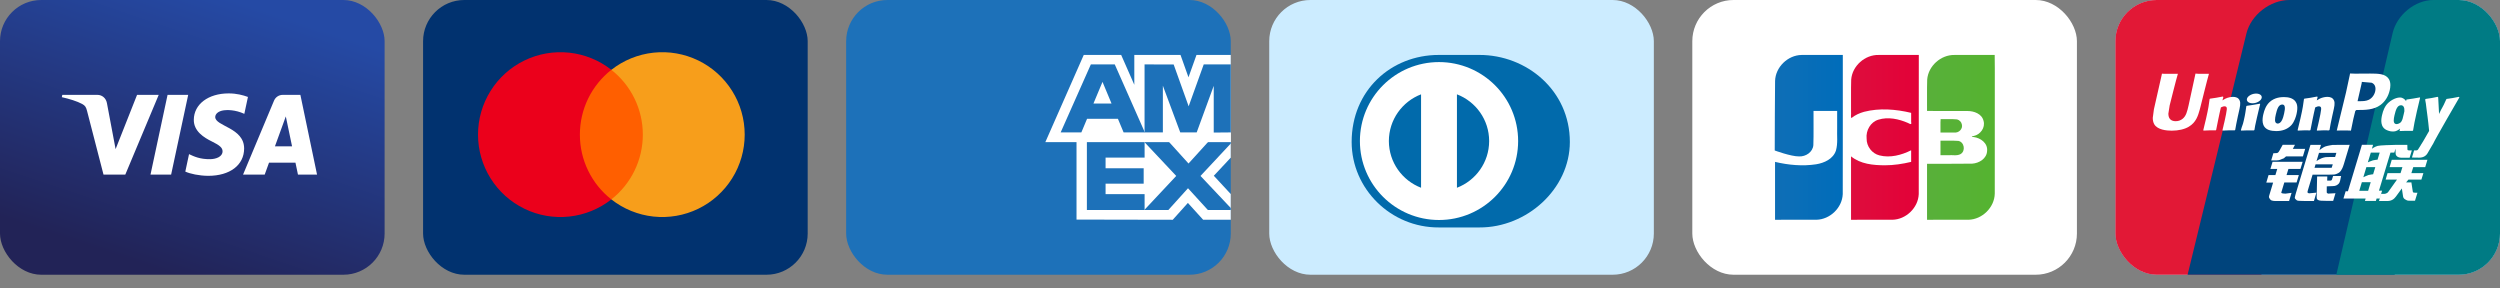 <svg width="130" height="15" viewBox="0 0 130 15" fill="none" xmlns="http://www.w3.org/2000/svg">
<rect x="0" y="0" width="130" height="15" fill="#808080" stroke="none"/>
<rect width="20" height="14.286" rx="2.143" fill="url(#paint0_linear_22_5212)"/>
<path d="M10.078 6.227C10.07 6.824 10.61 7.157 11.017 7.356C11.434 7.559 11.575 7.689 11.573 7.871C11.57 8.149 11.24 8.272 10.931 8.277C10.392 8.285 10.079 8.131 9.83 8.015L9.636 8.923C9.886 9.038 10.348 9.139 10.828 9.143C11.954 9.143 12.691 8.587 12.695 7.725C12.7 6.631 11.182 6.57 11.192 6.081C11.196 5.933 11.337 5.775 11.647 5.735C11.801 5.714 12.225 5.699 12.705 5.92L12.893 5.041C12.635 4.947 12.303 4.857 11.89 4.857C10.83 4.857 10.084 5.421 10.078 6.227ZM14.704 4.933C14.499 4.933 14.325 5.053 14.248 5.237L12.639 9.078H13.765L13.989 8.459H15.364L15.494 9.078H16.486L15.62 4.933H14.704ZM14.862 6.053L15.187 7.609H14.297L14.862 6.053ZM8.713 4.933L7.826 9.078H8.899L9.786 4.933H8.713ZM7.127 4.933L6.011 7.754L5.559 5.355C5.506 5.088 5.297 4.933 5.065 4.933H3.24L3.214 5.053C3.589 5.135 4.014 5.266 4.272 5.406C4.43 5.492 4.475 5.567 4.527 5.77L5.382 9.078H6.516L8.253 4.933H7.127Z" fill="white"/>
<rect x="22" width="20" height="14.286" rx="2.143" fill="#01326F"/>
<path d="M33.665 3.631H29.916V10.369H33.665V3.631Z" fill="#FF5F00"/>
<path d="M30.154 7.001C30.153 6.352 30.3 5.711 30.583 5.127C30.867 4.543 31.28 4.032 31.79 3.631C31.158 3.134 30.399 2.825 29.599 2.739C28.8 2.654 27.992 2.795 27.269 3.146C26.546 3.497 25.936 4.045 25.51 4.727C25.083 5.408 24.857 6.196 24.857 7C24.857 7.804 25.083 8.592 25.51 9.274C25.936 9.955 26.546 10.503 27.269 10.854C27.992 11.206 28.8 11.347 29.599 11.261C30.399 11.175 31.158 10.866 31.79 10.369C31.28 9.969 30.867 9.457 30.584 8.874C30.3 8.29 30.153 7.65 30.154 7.001Z" fill="#EB001B"/>
<path d="M38.724 7.001C38.724 7.805 38.498 8.593 38.071 9.274C37.644 9.956 37.034 10.504 36.311 10.855C35.588 11.206 34.78 11.347 33.981 11.261C33.181 11.175 32.422 10.866 31.79 10.369C32.3 9.968 32.713 9.457 32.996 8.873C33.28 8.289 33.427 7.649 33.427 7C33.427 6.351 33.28 5.711 32.996 5.127C32.713 4.543 32.3 4.032 31.79 3.631C32.422 3.134 33.181 2.825 33.981 2.739C34.78 2.653 35.588 2.794 36.311 3.145C37.034 3.496 37.644 4.044 38.071 4.726C38.498 5.407 38.724 6.195 38.724 6.999V7.001Z" fill="#F79E1B"/>
<g clip-path="url(#clip0_22_5212)">
<rect x="44" width="20" height="14.286" rx="2.143" fill="#1D71B9"/>
<path fill-rule="evenodd" clip-rule="evenodd" d="M55.979 11.418V6.882L64.051 6.89V8.143L63.118 9.139L64.051 10.146V11.425H62.561L61.77 10.552L60.983 11.428L55.979 11.418Z" fill="white"/>
<path fill-rule="evenodd" clip-rule="evenodd" d="M56.518 10.92V7.381H59.519V8.197H57.49V8.75H59.471V9.552H57.49V10.095H59.519V10.92H56.518Z" fill="#1D71B9"/>
<path fill-rule="evenodd" clip-rule="evenodd" d="M59.504 10.92L61.164 9.149L59.504 7.382H60.789L61.803 8.503L62.821 7.382H64.051V7.409L62.426 9.149L64.051 10.87V10.92H62.809L61.776 9.788L60.754 10.92H59.504Z" fill="#1D71B9"/>
<path fill-rule="evenodd" clip-rule="evenodd" d="M56.355 2.857H58.301L58.984 4.409V2.857H61.387L61.801 4.02L62.217 2.857H64.051V7.392H54.357L56.355 2.857Z" fill="white"/>
<path fill-rule="evenodd" clip-rule="evenodd" d="M56.724 3.35L55.154 6.886H56.23L56.527 6.178H58.132L58.428 6.886H59.532L57.968 3.35H56.724ZM56.859 5.384L57.33 4.258L57.8 5.384H56.859Z" fill="#1D71B9"/>
<path fill-rule="evenodd" clip-rule="evenodd" d="M59.517 6.885V3.349L61.031 3.354L61.81 5.528L62.594 3.349H64.051V6.885L63.114 6.893V4.464L62.228 6.885H61.373L60.469 4.456V6.885H59.517Z" fill="#1D71B9"/>
</g>
<rect x="66" width="20" height="14.286" rx="2.143" fill="#CCECFF"/>
<path d="M76.933 11.827C79.39 11.839 81.632 9.828 81.632 7.381C81.632 4.706 79.39 2.856 76.933 2.857H74.818C72.332 2.856 70.286 4.706 70.286 7.381C70.286 9.828 72.332 11.839 74.818 11.827H76.933Z" fill="#016AAB"/>
<path d="M75.761 9.764V4.905C76.74 5.28 77.435 6.225 77.436 7.334C77.435 8.443 76.74 9.388 75.761 9.764ZM72.221 7.334C72.223 6.226 72.917 5.281 73.895 4.905V9.763C72.917 9.387 72.223 8.443 72.221 7.334ZM74.828 3.228C72.556 3.229 70.716 5.066 70.715 7.334C70.716 9.602 72.556 11.439 74.828 11.44C77.101 11.439 78.942 9.602 78.943 7.334C78.942 5.066 77.101 3.229 74.828 3.228Z" fill="white"/>
<rect x="88" width="20" height="14.286" rx="2.143" fill="white"/>
<path d="M100.905 7.316C101.215 7.323 101.527 7.303 101.835 7.327C102.148 7.385 102.224 7.859 101.946 8.014C101.756 8.116 101.531 8.052 101.325 8.07H100.905V7.316ZM102.015 6.463C102.084 6.707 101.849 6.925 101.615 6.891H100.905C100.91 6.662 100.895 6.413 100.912 6.196C101.196 6.204 101.484 6.18 101.767 6.209C101.888 6.239 101.99 6.339 102.015 6.463ZM103.724 2.857C103.737 3.322 103.726 3.811 103.73 4.285C103.729 6.211 103.732 8.137 103.728 10.063C103.716 10.785 103.076 11.413 102.359 11.427C101.642 11.43 100.924 11.428 100.206 11.428V8.516C100.988 8.512 101.77 8.524 102.552 8.51C102.915 8.487 103.312 8.248 103.329 7.849C103.372 7.448 102.994 7.171 102.635 7.127C102.497 7.124 102.501 7.087 102.635 7.071C102.977 6.997 103.246 6.643 103.145 6.288C103.059 5.915 102.647 5.771 102.304 5.772C101.605 5.767 100.906 5.771 100.206 5.77C100.211 5.226 100.197 4.682 100.214 4.138C100.269 3.43 100.925 2.845 101.632 2.858C102.329 2.858 103.027 2.858 103.724 2.857V2.857Z" fill="url(#paint1_linear_22_5212)"/>
<path d="M92.304 4.212C92.322 3.491 92.965 2.869 93.681 2.858C94.396 2.856 95.111 2.858 95.826 2.857C95.824 5.269 95.83 7.681 95.823 10.092C95.795 10.804 95.16 11.414 94.451 11.427C93.735 11.43 93.019 11.427 92.302 11.428V8.418C92.998 8.582 93.728 8.652 94.438 8.543C94.862 8.475 95.326 8.267 95.47 7.826C95.576 7.45 95.516 7.053 95.532 6.667V5.769H94.303C94.298 6.363 94.315 6.958 94.294 7.551C94.261 7.915 93.9 8.147 93.557 8.134C93.131 8.139 92.286 7.825 92.286 7.825C92.284 6.713 92.298 5.32 92.304 4.212V4.212Z" fill="url(#paint2_linear_22_5212)"/>
<path d="M96.284 6.132C96.219 6.145 96.271 5.911 96.254 5.823C96.259 5.261 96.245 4.7 96.262 4.139C96.317 3.427 96.978 2.841 97.688 2.858H99.778C99.776 5.269 99.781 7.681 99.775 10.092C99.747 10.804 99.112 11.415 98.403 11.427C97.687 11.43 96.971 11.428 96.254 11.428V8.13C96.743 8.532 97.408 8.594 98.018 8.595C98.478 8.595 98.934 8.524 99.38 8.418V7.814C98.878 8.065 98.287 8.224 97.729 8.08C97.34 7.983 97.058 7.607 97.064 7.206C97.019 6.788 97.264 6.348 97.674 6.224C98.183 6.064 98.738 6.186 99.215 6.394C99.318 6.447 99.421 6.514 99.38 6.343V5.868C98.582 5.678 97.733 5.608 96.931 5.814C96.698 5.88 96.472 5.979 96.284 6.132V6.132Z" fill="url(#paint3_linear_22_5212)"/>
<g clip-path="url(#clip1_22_5212)">
<rect x="110" width="20" height="14.286" rx="2.143" fill="#01326F"/>
<g clip-path="url(#clip2_22_5212)">
<rect x="109.286" width="21.262" height="14.286" rx="2.143" fill="#F7F7F7"/>
<path d="M110.863 0H119.649C120.875 0 121.638 0.777 121.352 1.733L117.262 15.379C116.973 16.332 115.745 17.11 114.518 17.11H105.733C104.508 17.11 103.744 16.332 104.03 15.379L108.122 1.733C108.408 0.777 109.635 0 110.863 0Z" fill="#E21836"/>
<path d="M119.048 0H127.27C128.268 0 127.818 0.777 127.583 1.733L124.255 15.379C124.022 16.332 124.094 17.11 123.094 17.11H114.872C113.872 17.11 113.253 16.332 113.488 15.379L116.816 1.733C117.053 0.777 118.049 0 119.048 0Z" fill="#00447C"/>
<path d="M126.536 0H133.336C134.287 0 134.877 0.774 134.654 1.726L131.489 15.318C131.265 16.267 130.314 17.041 129.364 17.041H122.567C121.616 17.041 121.026 16.267 121.249 15.318L124.415 1.726C124.636 0.774 125.585 0 126.536 0Z" fill="#007B84"/>
<path d="M114.866 3.838C114.361 3.843 114.212 3.838 114.165 3.827C114.146 3.914 113.806 5.484 113.805 5.486C113.732 5.803 113.678 6.03 113.497 6.176C113.394 6.261 113.274 6.302 113.135 6.302C112.911 6.302 112.781 6.191 112.759 5.98L112.755 5.908C112.755 5.908 112.823 5.482 112.823 5.48C112.823 5.48 113.18 4.049 113.244 3.86C113.248 3.849 113.249 3.843 113.25 3.838C112.554 3.844 112.431 3.838 112.422 3.827C112.418 3.842 112.4 3.931 112.4 3.931L112.035 5.544L112.004 5.681L111.944 6.128C111.944 6.261 111.97 6.369 112.021 6.461C112.188 6.751 112.662 6.795 112.93 6.795C113.276 6.795 113.6 6.722 113.819 6.588C114.199 6.363 114.299 6.012 114.387 5.699L114.429 5.539C114.429 5.539 114.797 4.053 114.859 3.86C114.862 3.849 114.863 3.843 114.866 3.838ZM116.118 5.037C116.029 5.037 115.867 5.059 115.722 5.13C115.669 5.157 115.619 5.189 115.566 5.22L115.614 5.048L115.588 5.019C115.279 5.081 115.21 5.09 114.924 5.13L114.9 5.146C114.867 5.421 114.838 5.627 114.715 6.167C114.668 6.366 114.62 6.567 114.571 6.765L114.584 6.791C114.877 6.775 114.965 6.775 115.219 6.779L115.24 6.757C115.272 6.592 115.276 6.553 115.348 6.218C115.382 6.059 115.452 5.71 115.486 5.586C115.55 5.557 115.612 5.528 115.672 5.528C115.815 5.528 115.797 5.652 115.792 5.701C115.786 5.785 115.734 6.056 115.681 6.289L115.645 6.439C115.62 6.551 115.593 6.659 115.568 6.769L115.579 6.791C115.867 6.775 115.955 6.775 116.201 6.779L116.23 6.757C116.275 6.499 116.288 6.43 116.367 6.054L116.406 5.881C116.484 5.543 116.522 5.371 116.464 5.231C116.402 5.075 116.254 5.037 116.118 5.037ZM117.517 5.391C117.364 5.421 117.266 5.44 117.169 5.453C117.073 5.468 116.979 5.482 116.831 5.503L116.819 5.514L116.809 5.522C116.793 5.632 116.782 5.728 116.762 5.84C116.745 5.956 116.718 6.087 116.675 6.276C116.641 6.421 116.624 6.472 116.604 6.523C116.586 6.574 116.565 6.623 116.527 6.765L116.536 6.779L116.544 6.791C116.682 6.784 116.773 6.779 116.866 6.779C116.959 6.775 117.055 6.779 117.204 6.779L117.217 6.769L117.231 6.757C117.252 6.629 117.256 6.594 117.269 6.531C117.282 6.464 117.304 6.371 117.359 6.123C117.385 6.006 117.415 5.89 117.442 5.771C117.47 5.652 117.499 5.535 117.527 5.418L117.523 5.404L117.517 5.391ZM117.521 4.914C117.381 4.832 117.137 4.858 116.973 4.971C116.809 5.082 116.79 5.24 116.929 5.324C117.066 5.403 117.311 5.38 117.474 5.265C117.637 5.152 117.658 4.995 117.521 4.914ZM118.362 6.816C118.644 6.816 118.933 6.739 119.15 6.509C119.317 6.322 119.394 6.044 119.42 5.929C119.507 5.55 119.439 5.373 119.355 5.265C119.226 5.101 119 5.048 118.764 5.048C118.622 5.048 118.285 5.062 118.022 5.305C117.833 5.48 117.745 5.718 117.692 5.946C117.639 6.178 117.578 6.596 117.962 6.752C118.081 6.802 118.252 6.816 118.362 6.816ZM118.34 5.963C118.405 5.676 118.482 5.435 118.678 5.435C118.831 5.435 118.842 5.614 118.774 5.902C118.762 5.966 118.706 6.204 118.63 6.305C118.577 6.38 118.515 6.425 118.445 6.425C118.425 6.425 118.303 6.425 118.301 6.244C118.3 6.154 118.318 6.062 118.34 5.963ZM120.124 6.78L120.146 6.757C120.178 6.592 120.183 6.553 120.252 6.218C120.286 6.059 120.358 5.71 120.391 5.586C120.455 5.557 120.517 5.528 120.578 5.528C120.72 5.528 120.703 5.652 120.697 5.701C120.692 5.785 120.64 6.056 120.586 6.289L120.552 6.439C120.526 6.551 120.499 6.659 120.474 6.769L120.485 6.791C120.774 6.775 120.858 6.775 121.106 6.78L121.136 6.757C121.179 6.499 121.191 6.43 121.272 6.054L121.311 5.881C121.388 5.543 121.428 5.371 121.37 5.231C121.307 5.075 121.158 5.037 121.024 5.037C120.935 5.037 120.772 5.059 120.627 5.13C120.575 5.157 120.523 5.188 120.472 5.22L120.517 5.048L120.493 5.019C120.184 5.082 120.114 5.09 119.829 5.13L119.807 5.146C119.772 5.421 119.744 5.627 119.621 6.167C119.574 6.366 119.526 6.567 119.477 6.766L119.49 6.791C119.783 6.775 119.871 6.775 120.124 6.78ZM122.249 6.791C122.267 6.702 122.375 6.176 122.376 6.176C122.376 6.176 122.468 5.79 122.474 5.776C122.474 5.776 122.502 5.736 122.531 5.72H122.574C122.976 5.72 123.429 5.72 123.785 5.459C124.027 5.279 124.192 5.014 124.266 4.692C124.285 4.613 124.299 4.52 124.299 4.426C124.299 4.302 124.274 4.18 124.203 4.085C124.022 3.831 123.661 3.827 123.244 3.825C123.242 3.825 123.038 3.827 123.038 3.827C122.505 3.833 122.291 3.831 122.203 3.821C122.196 3.86 122.182 3.929 122.182 3.929C122.182 3.929 121.991 4.814 121.991 4.816C121.991 4.816 121.533 6.699 121.512 6.787C121.977 6.782 122.168 6.782 122.249 6.791ZM122.603 5.217C122.603 5.217 122.806 4.334 122.805 4.337L122.812 4.292L122.815 4.257L122.896 4.265C122.896 4.265 123.315 4.301 123.325 4.302C123.49 4.366 123.558 4.531 123.511 4.747C123.467 4.943 123.34 5.109 123.176 5.189C123.041 5.256 122.875 5.262 122.705 5.262H122.595L122.603 5.217ZM123.868 5.979C123.814 6.208 123.753 6.626 124.135 6.775C124.257 6.827 124.366 6.843 124.477 6.837C124.595 6.831 124.703 6.772 124.804 6.687C124.795 6.722 124.786 6.757 124.777 6.792L124.794 6.814C125.069 6.802 125.155 6.802 125.453 6.805L125.48 6.784C125.523 6.528 125.564 6.28 125.678 5.79C125.733 5.556 125.788 5.323 125.844 5.09L125.835 5.064C125.528 5.121 125.445 5.133 125.149 5.175L125.127 5.194C125.124 5.217 125.121 5.24 125.118 5.263C125.072 5.189 125.005 5.125 124.902 5.086C124.77 5.034 124.461 5.101 124.195 5.343C124.009 5.515 123.919 5.752 123.868 5.979ZM124.514 5.993C124.58 5.711 124.656 5.473 124.852 5.473C124.976 5.473 125.041 5.587 125.028 5.782C125.018 5.831 125.006 5.882 124.993 5.94C124.973 6.024 124.952 6.107 124.931 6.19C124.91 6.247 124.886 6.301 124.859 6.337C124.808 6.408 124.688 6.453 124.619 6.453C124.599 6.453 124.478 6.453 124.474 6.274C124.473 6.185 124.492 6.094 124.514 5.993ZM127.89 5.062L127.867 5.035C127.562 5.096 127.507 5.106 127.227 5.144L127.206 5.165C127.206 5.168 127.205 5.173 127.203 5.178L127.202 5.173C126.994 5.654 127 5.55 126.83 5.928C126.83 5.911 126.83 5.9 126.829 5.882L126.786 5.062L126.759 5.035C126.44 5.096 126.433 5.106 126.138 5.144L126.115 5.165C126.112 5.174 126.112 5.185 126.11 5.197L126.112 5.201C126.149 5.389 126.14 5.347 126.177 5.644C126.194 5.79 126.217 5.937 126.234 6.081C126.263 6.322 126.28 6.44 126.315 6.808C126.116 7.136 126.069 7.261 125.878 7.549L125.879 7.552L125.744 7.765C125.729 7.788 125.715 7.803 125.695 7.81C125.673 7.82 125.645 7.822 125.607 7.822H125.532L125.421 8.192L125.802 8.198C126.026 8.197 126.166 8.093 126.242 7.952L126.482 7.541H126.478L126.503 7.512C126.664 7.165 127.89 5.062 127.89 5.062ZM123.868 9.915H123.706L124.305 7.936H124.503L124.566 7.732L124.572 7.959C124.565 8.099 124.675 8.223 124.965 8.202H125.3L125.415 7.821H125.289C125.216 7.821 125.183 7.803 125.187 7.764L125.181 7.533H124.561V7.534C124.36 7.538 123.761 7.553 123.64 7.586C123.493 7.624 123.339 7.735 123.339 7.735L123.399 7.531H122.819L122.698 7.936L122.092 9.945H121.974L121.859 10.324H123.014L122.976 10.45H123.545L123.583 10.324H123.743L123.868 9.915ZM123.394 8.338C123.301 8.364 123.128 8.442 123.128 8.442L123.282 7.936H123.743L123.632 8.304C123.632 8.304 123.489 8.313 123.394 8.338ZM123.403 9.061C123.403 9.061 123.258 9.079 123.162 9.1C123.069 9.129 122.893 9.218 122.893 9.218L123.051 8.692H123.515L123.403 9.061ZM123.144 9.92H122.682L122.816 9.475H123.277L123.144 9.92ZM124.258 8.692H124.925L124.829 9.002H124.153L124.052 9.341H124.643L124.195 9.971C124.164 10.018 124.136 10.034 124.105 10.047C124.073 10.063 124.032 10.082 123.985 10.082H123.821L123.708 10.453H124.137C124.36 10.453 124.492 10.352 124.589 10.219L124.896 9.799L124.961 10.225C124.975 10.305 125.033 10.352 125.072 10.37C125.115 10.391 125.159 10.428 125.222 10.434C125.289 10.437 125.337 10.439 125.37 10.439H125.58L125.707 10.023H125.624C125.576 10.023 125.494 10.015 125.48 10C125.466 9.982 125.466 9.954 125.458 9.912L125.392 9.484H125.118L125.238 9.341H125.912L126.016 9.002H125.392L125.489 8.692H126.111L126.226 8.309H124.371L124.258 8.692ZM118.628 10.006L118.784 9.488H119.423L119.54 9.103H118.9L118.998 8.785H119.623L119.739 8.412H118.174L118.061 8.785H118.416L118.321 9.103H117.965L117.847 9.495H118.202L117.995 10.18C117.967 10.27 118.008 10.305 118.034 10.347C118.061 10.388 118.088 10.415 118.148 10.431C118.211 10.445 118.254 10.453 118.312 10.453H119.033L119.162 10.027L118.842 10.07C118.78 10.07 118.609 10.063 118.628 10.006ZM118.701 7.528L118.539 7.821C118.505 7.885 118.474 7.925 118.445 7.943C118.421 7.959 118.372 7.965 118.301 7.965H118.216L118.103 8.34H118.384C118.519 8.34 118.623 8.29 118.672 8.265C118.725 8.237 118.739 8.253 118.78 8.214L118.875 8.131H119.752L119.868 7.741H119.227L119.339 7.528H118.701ZM119.996 10.014C119.981 9.992 119.992 9.954 120.015 9.875L120.254 9.082H121.107C121.231 9.08 121.321 9.079 121.379 9.075C121.442 9.068 121.51 9.046 121.584 9.005C121.661 8.963 121.7 8.919 121.733 8.868C121.77 8.817 121.829 8.706 121.88 8.534L122.182 7.531L121.297 7.536C121.297 7.536 121.024 7.576 120.904 7.62C120.783 7.67 120.611 7.808 120.611 7.808L120.69 7.533H120.144L119.379 10.07C119.352 10.169 119.333 10.241 119.329 10.283C119.328 10.33 119.388 10.376 119.426 10.41C119.472 10.445 119.54 10.439 119.605 10.445C119.673 10.45 119.77 10.453 119.904 10.453H120.324L120.453 10.018L120.077 10.053C120.037 10.053 120.008 10.032 119.996 10.014ZM120.409 8.546H121.304L121.247 8.725C121.239 8.729 121.22 8.716 121.129 8.727H120.354L120.409 8.546ZM120.588 7.948H121.491L121.426 8.163C121.426 8.163 121.001 8.159 120.932 8.171C120.633 8.223 120.457 8.383 120.457 8.383L120.588 7.948ZM121.267 9.322C121.26 9.349 121.248 9.365 121.232 9.377C121.214 9.389 121.184 9.393 121.14 9.393H121.013L121.02 9.176H120.49L120.468 10.238C120.467 10.315 120.475 10.359 120.531 10.395C120.587 10.439 120.76 10.445 120.992 10.445H121.325L121.445 10.047L121.155 10.063L121.059 10.069C121.046 10.063 121.033 10.058 121.019 10.044C121.007 10.032 120.987 10.039 120.99 9.962L120.992 9.69L121.296 9.678C121.46 9.678 121.53 9.624 121.59 9.573C121.647 9.525 121.665 9.469 121.687 9.393L121.738 9.152H121.321L121.267 9.322Z" fill="white"/>
</g>
</g>
<defs>
<linearGradient id="paint0_linear_22_5212" x1="8.984" y1="14.286" x2="13.601" y2="0.473" gradientUnits="userSpaceOnUse">
<stop stop-color="#222357"/>
<stop offset="1" stop-color="#254AA5"/>
</linearGradient>
<linearGradient id="paint1_linear_22_5212" x1="100.182" y1="6.96" x2="103.708" y2="6.96" gradientUnits="userSpaceOnUse">
<stop stop-color="#58B03A"/>
<stop offset="1" stop-color="#55B330"/>
</linearGradient>
<linearGradient id="paint2_linear_22_5212" x1="92.228" y1="7.225" x2="95.768" y2="7.225" gradientUnits="userSpaceOnUse">
<stop stop-color="#0F6EB6"/>
<stop offset="1" stop-color="#006DBA"/>
</linearGradient>
<linearGradient id="paint3_linear_22_5212" x1="96.249" y1="7.043" x2="99.777" y2="7.043" gradientUnits="userSpaceOnUse">
<stop stop-color="#DE0D3D"/>
<stop offset="1" stop-color="#E30138"/>
</linearGradient>
<clipPath id="clip0_22_5212">
<rect x="44" width="20" height="14.286" rx="2.143" fill="white"/>
</clipPath>
<clipPath id="clip1_22_5212">
<rect x="110" width="20" height="14.286" rx="2.143" fill="white"/>
</clipPath>
<clipPath id="clip2_22_5212">
<rect x="109.286" width="21.262" height="14.286" rx="2.143" fill="white"/>
</clipPath>
</defs>
</svg>
